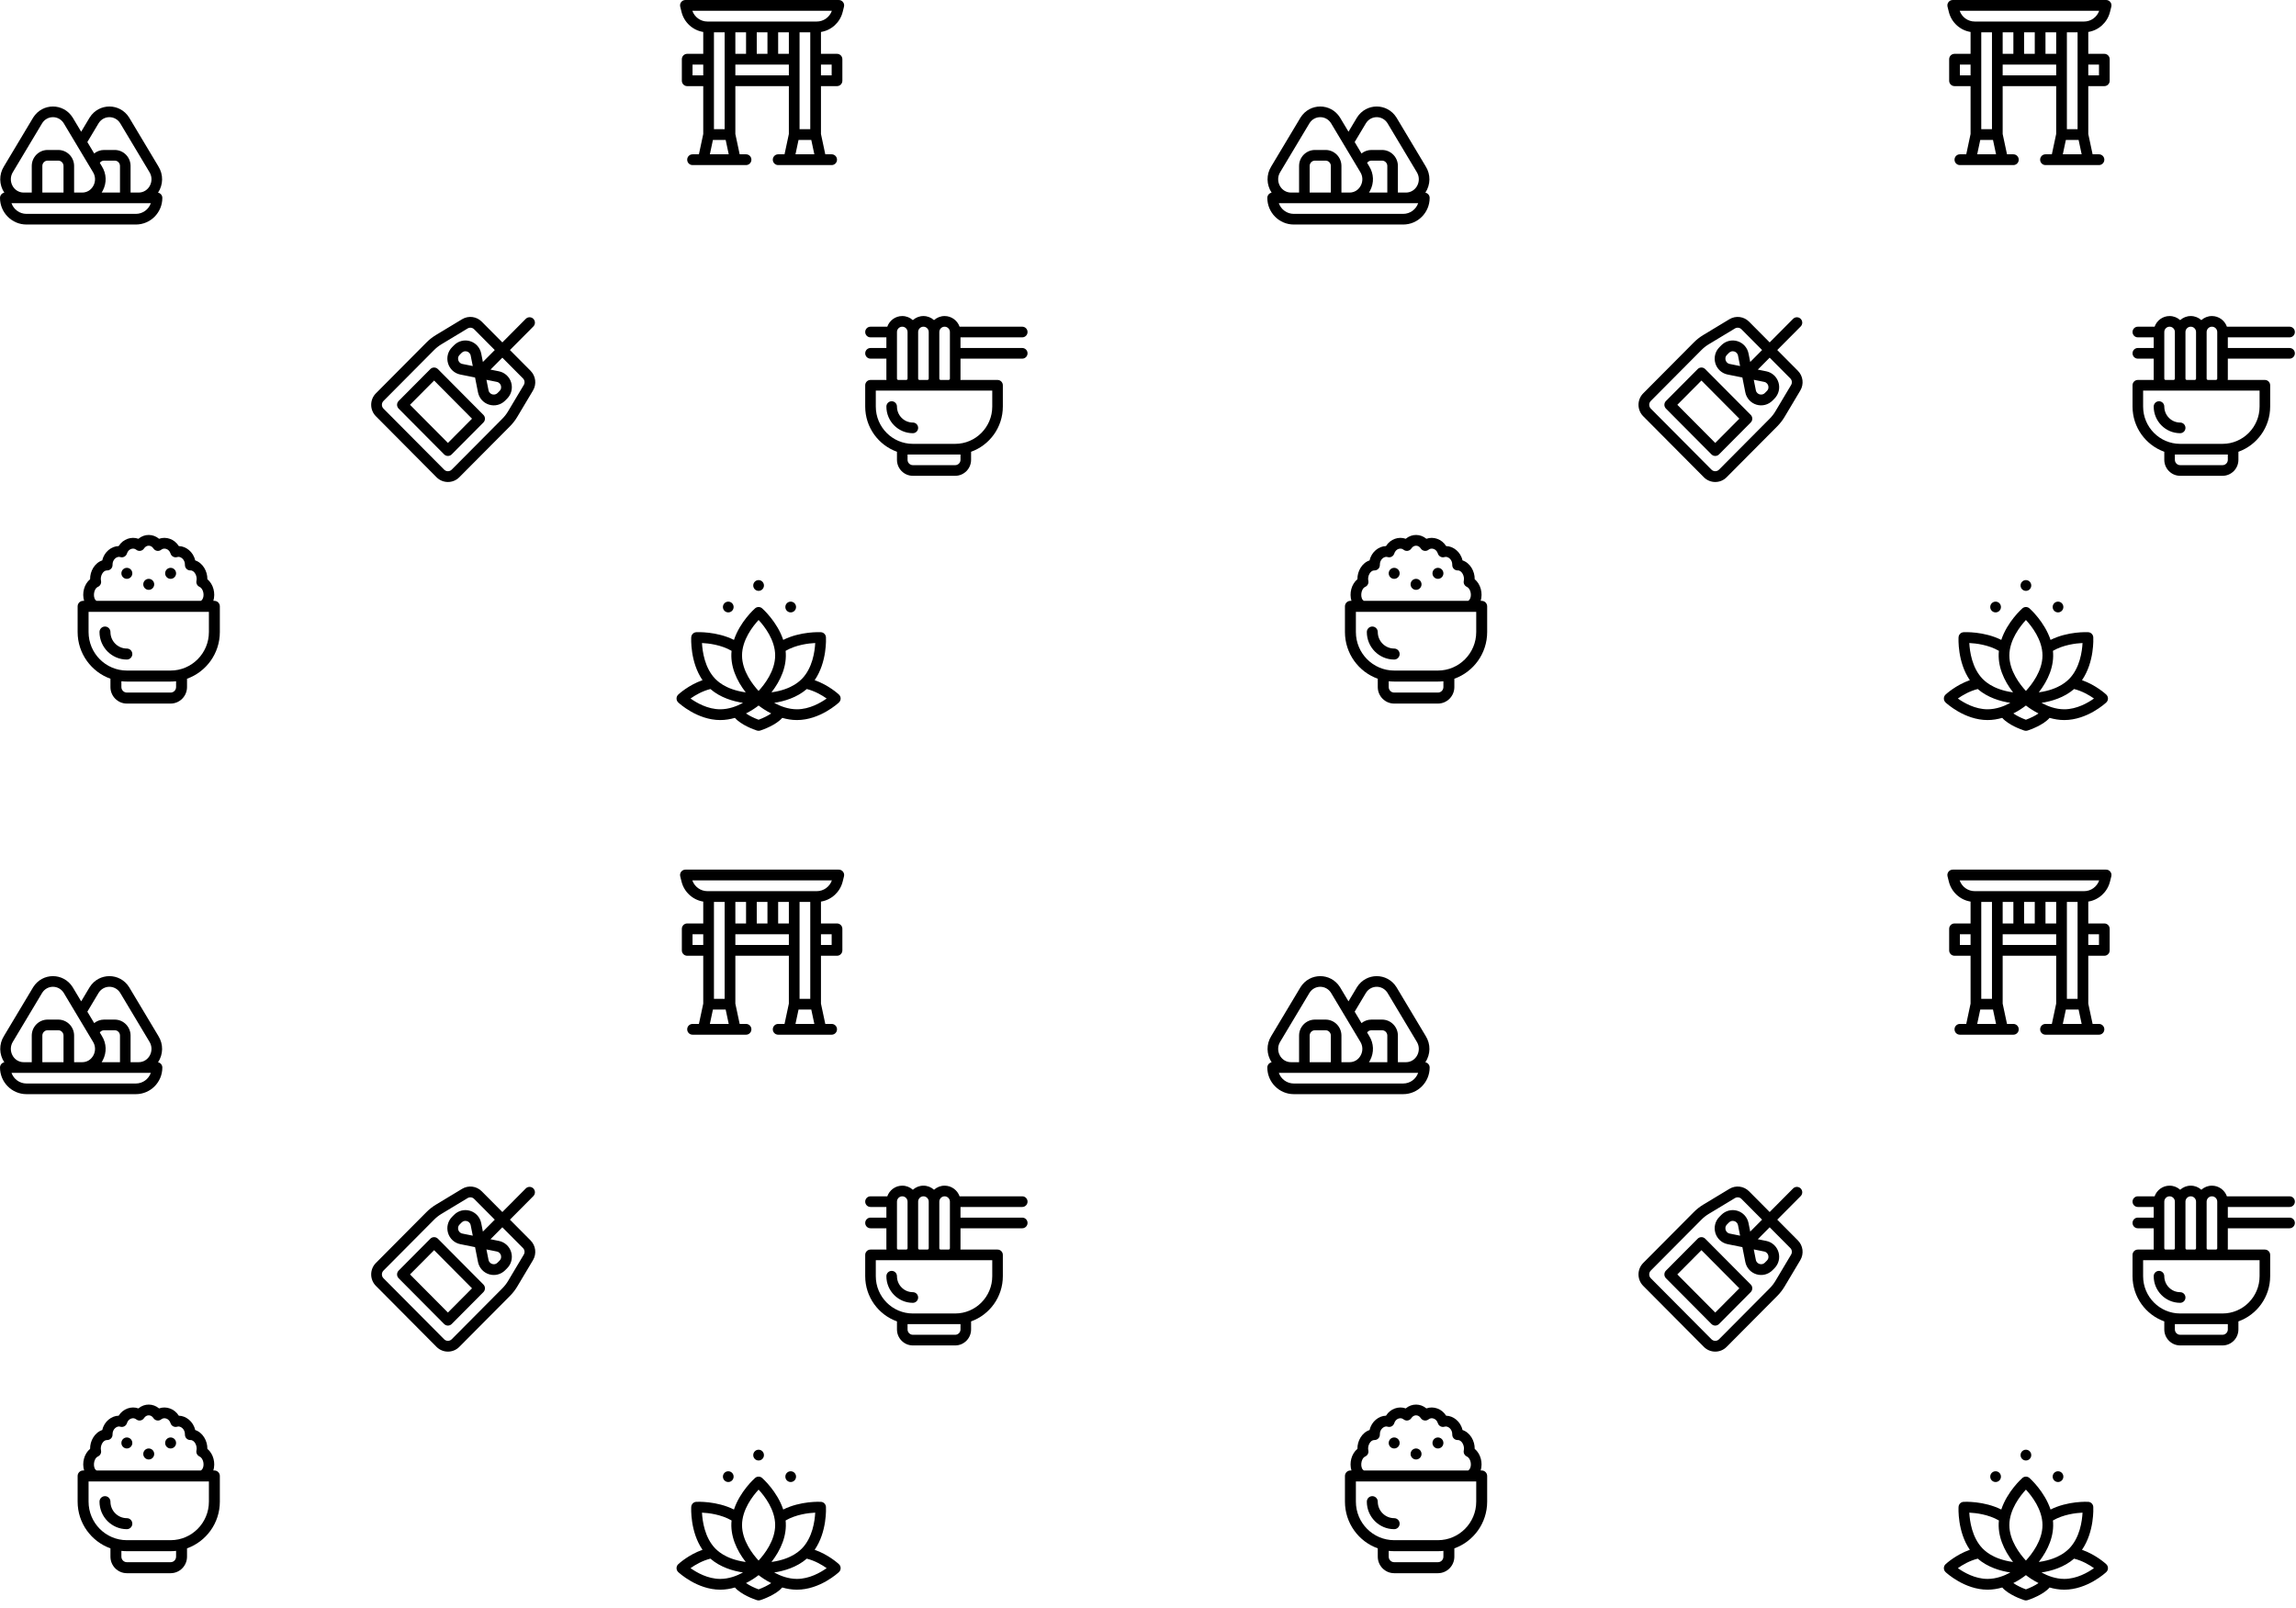 <svg width="1271" height="890" viewBox="0 0 1271 890" fill="none" xmlns="http://www.w3.org/2000/svg">
<g clip-path="url(#clip0_26_212)">
<path d="M118.671 814.074H118.099C119.38 809.922 118.145 804.866 114.793 802.094C114.878 797.704 112.252 793.045 108.048 791.676C107.018 786.926 102.91 783.807 98.98 783.749C96.571 779.843 91.909 778.31 88.049 779.713C84.805 776.961 80.031 776.82 76.623 779.712C72.77 778.313 68.104 779.836 65.691 783.749C61.784 783.807 57.658 786.906 56.624 791.676C52.418 793.044 49.794 797.706 49.878 802.094C46.556 804.842 45.279 809.882 46.572 814.074H46C44.328 814.074 42.972 815.438 42.972 817.121V831.337C42.972 843.252 50.567 853.414 61.14 857.186V861.801C61.14 866.84 65.215 870.94 70.224 870.94H94.447C99.456 870.94 103.531 866.84 103.531 861.801V857.186C114.105 853.414 121.699 843.252 121.699 831.337V817.121C121.699 815.438 120.343 814.074 118.671 814.074ZM54.236 806.311C55.523 805.729 56.222 804.314 55.906 802.93C55.345 800.47 57.006 797.153 59.252 797.227C60.959 797.279 62.355 795.869 62.298 794.153C62.196 791.115 64.817 789.247 66.509 789.817C68.084 790.346 69.779 789.467 70.27 787.88C71.086 785.245 73.855 784.491 75.378 785.75C76.741 786.877 78.779 786.56 79.739 785.068C81.04 783.045 83.624 783.037 84.932 785.069C85.891 786.559 87.928 786.878 89.293 785.751C90.822 784.487 93.587 785.254 94.401 787.88C94.895 789.472 96.593 790.344 98.162 789.817C99.804 789.264 102.477 791.068 102.374 794.153C102.317 795.865 103.708 797.279 105.419 797.227C107.671 797.146 109.323 800.486 108.765 802.93C108.449 804.314 109.148 805.73 110.435 806.311C112.574 807.278 113.416 811.279 111.945 813.373C111.705 813.715 111.428 813.957 111.155 814.074H53.516C51.28 813.115 51.51 807.543 54.236 806.311ZM97.475 861.801C97.475 863.481 96.117 864.847 94.447 864.847H70.224C68.554 864.847 67.196 863.481 67.196 861.801V858.584C68.191 858.695 69.2 858.755 70.224 858.755H94.447C95.471 858.755 96.481 858.696 97.475 858.584V861.801V861.801ZM115.643 831.337C115.643 843.096 106.135 852.662 94.448 852.662H70.224C58.536 852.662 49.028 843.095 49.028 831.337V820.167H115.643V831.337V831.337Z" fill="black"/>
<path d="M70.224 840.476C65.215 840.476 61.14 836.376 61.14 831.337C61.14 829.655 59.784 828.291 58.112 828.291C56.44 828.291 55.084 829.655 55.084 831.337C55.084 839.736 61.876 846.569 70.224 846.569C71.896 846.569 73.252 845.205 73.252 843.523C73.252 841.84 71.896 840.476 70.224 840.476Z" fill="black"/>
<path d="M82.336 807.983C84.008 807.983 85.364 806.619 85.364 804.936C85.364 803.254 84.008 801.89 82.336 801.89C80.664 801.89 79.308 803.254 79.308 804.936C79.308 806.619 80.664 807.983 82.336 807.983Z" fill="black"/>
<path d="M94.448 801.888C96.12 801.888 97.476 800.524 97.476 798.841C97.476 797.159 96.12 795.795 94.448 795.795C92.776 795.795 91.42 797.159 91.42 798.841C91.42 800.524 92.776 801.888 94.448 801.888Z" fill="black"/>
<path d="M70.224 801.888C71.897 801.888 73.252 800.524 73.252 798.841C73.252 797.159 71.897 795.795 70.224 795.795C68.552 795.795 67.196 797.159 67.196 798.841C67.196 800.524 68.552 801.888 70.224 801.888Z" fill="black"/>
</g>
<g clip-path="url(#clip1_26_212)">
<path d="M464.334 481.436H379.424C377.497 481.436 376.084 483.261 376.551 485.139L377.269 488.03C378.728 493.9 383.509 498.204 389.297 499.129V511.237H380.411C378.776 511.237 377.449 512.571 377.449 514.217V526.137C377.449 527.782 378.776 529.117 380.411 529.117H389.297V555.621L386.903 566.863H383.373C381.737 566.863 380.411 568.198 380.411 569.843C380.411 571.489 381.737 572.823 383.373 572.823C384.573 572.823 411.751 572.823 412.993 572.823C414.629 572.823 415.955 571.489 415.955 569.843C415.955 568.198 414.629 566.863 412.993 566.863H409.463L407.069 555.621V529.117H436.689V555.621L434.294 566.863H430.765C429.129 566.863 427.803 568.198 427.803 569.843C427.803 571.489 429.129 572.823 430.765 572.823C431.965 572.823 459.142 572.823 460.385 572.823C462.02 572.823 463.347 571.489 463.347 569.843C463.347 568.198 462.02 566.863 460.385 566.863H456.855L454.461 555.621V529.117H463.347C464.983 529.117 466.309 527.782 466.309 526.137V514.217C466.309 512.571 464.983 511.237 463.347 511.237H454.461V499.129C460.249 498.204 465.03 493.9 466.489 488.03L467.208 485.139C467.675 483.258 466.257 481.436 464.334 481.436ZM389.297 523.157H383.373V517.197H389.297V523.157ZM454.461 517.197H460.385V523.156H454.461V517.197ZM392.961 566.863L394.654 558.917H401.713L403.405 566.863H392.961ZM395.221 552.957V499.316H401.145V552.957H395.221ZM436.689 523.157H407.069V517.197C409.976 517.197 433.746 517.197 436.689 517.197V523.157ZM407.069 511.237V499.316H412.993V511.237H407.069ZM418.917 511.237V499.316H424.841V511.237H418.917ZM436.689 511.237H430.765V499.316H436.689V511.237ZM440.353 566.863L442.046 558.917H449.104L450.797 566.863H440.353ZM442.613 552.957V499.316H448.537V552.957H442.613ZM452.121 493.357C449.233 493.357 394.59 493.357 391.637 493.357C387.835 493.357 384.501 490.945 383.258 487.397H460.5C459.257 490.945 455.923 493.357 452.121 493.357Z" fill="black"/>
</g>
<g clip-path="url(#clip2_26_212)">
<path d="M403.151 820.465C404.787 820.465 406.113 819.131 406.113 817.485C406.113 815.839 404.787 814.505 403.151 814.505C401.515 814.505 400.189 815.839 400.189 817.485C400.189 819.131 401.515 820.465 403.151 820.465Z" fill="black"/>
<path d="M437.709 820.465C439.345 820.465 440.671 819.131 440.671 817.485C440.671 815.839 439.345 814.505 437.709 814.505C436.073 814.505 434.747 815.839 434.747 817.485C434.747 819.131 436.073 820.465 437.709 820.465Z" fill="black"/>
<path d="M419.936 808.544C421.572 808.544 422.898 807.21 422.898 805.564C422.898 803.918 421.572 802.584 419.936 802.584C418.3 802.584 416.974 803.918 416.974 805.564C416.974 807.21 418.3 808.544 419.936 808.544Z" fill="black"/>
<path d="M464.415 865.969C464.149 865.719 458.769 860.723 450.975 857.985C457.897 847.948 457.261 834.863 457.226 834.24C457.141 832.723 455.935 831.513 454.428 831.432C453.919 831.405 443.148 830.89 433.572 835.696C430.24 825.677 422.309 818.594 421.886 818.221C420.769 817.239 419.102 817.239 417.986 818.221C417.562 818.594 409.632 825.677 406.3 835.696C396.723 830.89 385.953 831.404 385.444 831.432C383.936 831.513 382.731 832.723 382.646 834.24C382.611 834.863 381.975 847.947 388.896 857.985C381.102 860.723 375.723 865.719 375.456 865.969C374.204 867.148 374.206 869.147 375.456 870.323C375.879 870.721 385.961 880.067 398.708 880.067C401.576 880.067 404.308 879.593 406.826 878.855C410.308 882.837 417.398 885.346 419.013 885.878C419.612 886.076 420.259 886.076 420.859 885.878C422.474 885.346 429.564 882.838 433.045 878.855C435.564 879.593 438.296 880.067 441.164 880.067C453.911 880.067 463.992 870.721 464.415 870.323C465.668 869.145 465.666 867.146 464.415 865.969ZM419.94 824.664C423.131 828.106 429.105 835.701 429.105 844.305C429.105 852.873 423.12 860.495 419.932 863.947C416.741 860.504 410.768 852.909 410.768 844.305C410.768 835.737 416.752 828.115 419.94 824.664ZM398.708 874.106C391.825 874.106 385.655 870.556 382.259 868.145C384.727 866.392 388.66 864.043 393.263 862.889C398.776 867.676 405.823 869.703 411.312 870.547C407.912 872.398 403.481 874.106 398.708 874.106ZM395.968 857.274C390.09 851.247 388.839 842.032 388.598 837.416C392.368 837.599 399.217 838.416 404.976 841.744C404.117 850.123 407.662 858.106 412.817 864.741C400.933 863.095 396.619 857.775 395.968 857.274ZM419.936 879.893C417.423 878.975 414.775 877.672 412.965 876.413C415.965 874.905 418.368 873.229 419.936 872.016C421.503 873.229 423.907 874.905 426.907 876.413C425.096 877.673 422.448 878.975 419.936 879.893ZM434.895 841.744C440.659 838.414 447.514 837.597 451.28 837.416C451.049 842.024 449.811 851.22 443.904 857.274C443.255 857.773 438.968 863.066 427.065 864.728C432.226 858.079 435.752 850.104 434.895 841.744ZM441.164 874.106C436.39 874.106 431.959 872.398 428.559 870.547C434.049 869.703 441.096 867.676 446.609 862.889C451.213 864.043 455.146 866.393 457.613 868.145C454.216 870.557 448.046 874.106 441.164 874.106Z" fill="black"/>
</g>
<g clip-path="url(#clip3_26_212)">
<path d="M87.488 588.099C90.383 583.678 90.533 578.09 87.649 573.501L71.499 546.522C71.486 546.5 71.473 546.479 71.46 546.458C66.344 538.382 54.774 538.389 49.662 546.458C49.649 546.479 49.636 546.5 49.623 546.522L44.932 554.358L40.242 546.522C40.229 546.5 40.216 546.479 40.202 546.458C35.086 538.382 23.517 538.389 18.405 546.458C18.392 546.479 18.379 546.5 18.366 546.522L2.216 573.501C-0.669 578.091 -0.517 583.679 2.377 588.099C1.023 588.36 0 589.556 0 590.993C0 599.121 6.573 605.734 14.652 605.734H75.213C83.292 605.734 89.865 599.121 89.865 590.993C89.865 589.556 88.842 588.36 87.488 588.099ZM7.181 576.634C7.194 576.614 7.207 576.593 7.219 576.573L23.366 549.599C26.181 545.198 32.428 545.201 35.242 549.599L42.403 561.562C42.406 561.568 42.41 561.573 42.413 561.578L51.389 576.573C51.401 576.593 51.414 576.614 51.426 576.634C52.892 578.952 53.002 581.785 51.719 584.209C50.429 586.647 48.15 588.045 45.469 588.045H41.025V573.304C41.025 568.427 37.081 564.46 32.234 564.46H26.373C21.526 564.46 17.582 568.427 17.582 573.304V588.045H13.139C7.428 588.045 4.09 581.523 7.181 576.634ZM35.164 573.304V588.045H23.443V573.304C23.443 571.678 24.758 570.356 26.373 570.356H32.234C33.85 570.356 35.164 571.678 35.164 573.304ZM75.213 599.838H14.652C10.831 599.838 7.572 597.373 6.363 593.941C9.12 593.941 78.594 593.941 83.502 593.941C82.293 597.373 79.034 599.838 75.213 599.838ZM56.391 573.501L55.247 571.589C55.785 570.833 56.663 570.356 57.631 570.356H63.491C65.107 570.356 66.422 571.678 66.422 573.304V588.045H56.265C56.487 587.702 56.697 587.348 56.892 586.98C59.174 582.666 58.986 577.63 56.391 573.501ZM76.726 588.045H72.283V573.304C72.283 568.427 68.339 564.459 63.491 564.459H57.631C55.578 564.459 53.659 565.176 52.14 566.398L48.353 560.073L54.623 549.598C57.438 545.198 63.686 545.201 66.499 549.598L82.646 576.572C82.658 576.593 82.671 576.614 82.683 576.634C85.774 581.522 82.438 588.045 76.726 588.045Z" fill="black"/>
</g>
<g clip-path="url(#clip4_26_212)">
<path d="M505.329 715.364C500.481 715.364 496.537 711.397 496.537 706.52C496.537 704.892 495.226 703.571 493.607 703.571C491.989 703.571 490.677 704.891 490.677 706.52C490.677 714.648 497.249 721.261 505.328 721.261C506.947 721.261 508.259 719.941 508.259 718.313C508.259 716.684 506.947 715.364 505.329 715.364Z" fill="black"/>
<path d="M565.89 674.089H531.702V668.193H565.89C567.508 668.193 568.82 666.873 568.82 665.245C568.82 663.617 567.508 662.296 565.89 662.296H531.198C529.988 658.865 526.731 656.4 522.911 656.4C520.661 656.4 518.607 657.256 517.05 658.659C515.494 657.256 513.439 656.4 511.189 656.4C508.94 656.4 506.885 657.256 505.329 658.659C503.772 657.256 501.718 656.4 499.468 656.4C495.648 656.4 492.391 658.865 491.181 662.296H481.886C480.267 662.297 478.955 663.617 478.955 665.245C478.955 666.873 480.267 668.193 481.886 668.193H490.677V674.089H481.886C480.267 674.089 478.955 675.409 478.955 677.038C478.955 678.666 480.267 679.986 481.886 679.986H490.677V691.042C490.677 691.291 490.692 691.537 490.718 691.779H481.886C480.267 691.779 478.955 693.099 478.955 694.727V706.52C478.955 718.051 486.305 727.885 496.537 731.536V736.002C496.537 740.879 500.481 744.847 505.329 744.847H528.772C533.619 744.847 537.563 740.879 537.563 736.002V731.536C547.796 727.885 555.145 718.051 555.145 706.52V694.727C555.145 693.099 553.833 691.779 552.215 691.779H531.66C531.687 691.537 531.702 691.291 531.702 691.042V679.986H565.89C567.508 679.986 568.82 678.666 568.82 677.037C568.82 675.409 567.508 674.089 565.89 674.089ZM519.98 665.245C519.98 663.619 521.295 662.296 522.911 662.296C524.527 662.296 525.841 663.619 525.841 665.245V691.042C525.841 691.448 525.513 691.779 525.109 691.779H520.713C520.309 691.779 519.98 691.448 519.98 691.042V665.245V665.245ZM508.259 665.245C508.259 663.619 509.574 662.296 511.189 662.296C512.805 662.296 514.12 663.619 514.12 665.245V691.042C514.12 691.448 513.791 691.779 513.387 691.779H508.991C508.587 691.779 508.259 691.448 508.259 691.042V665.245H508.259ZM496.537 665.245C496.537 663.619 497.852 662.296 499.468 662.296C501.084 662.296 502.398 663.619 502.398 665.245V691.042C502.398 691.448 502.07 691.779 501.666 691.779H497.27C496.866 691.779 496.538 691.448 496.538 691.042V665.245H496.537ZM531.702 736.002C531.702 737.628 530.387 738.95 528.772 738.95H505.329C503.713 738.95 502.398 737.628 502.398 736.002V733.054H505.329H528.772H531.702V736.002V736.002ZM549.284 697.675V706.52C549.284 717.899 540.082 727.157 528.772 727.157H505.329C494.018 727.157 484.816 717.899 484.816 706.52V697.675C485.406 697.675 548.612 697.675 549.284 697.675Z" fill="black"/>
</g>
<g clip-path="url(#clip5_26_212)">
<path d="M293.699 686.701L282.285 675.218L295.253 662.171C296.412 661.005 296.412 659.114 295.253 657.948C294.094 656.782 292.214 656.782 291.055 657.948L278.088 670.995L266.674 659.511C263.779 656.599 259.306 656.045 255.796 658.164L241.29 666.921C239.419 668.05 237.688 669.41 236.144 670.962L208.079 699.199C204.607 702.692 204.607 708.375 208.079 711.868L241.659 745.653C245.13 749.146 250.78 749.147 254.252 745.653L282.317 717.417C283.86 715.865 285.212 714.123 286.334 712.241L295.039 697.645C297.145 694.114 296.594 689.613 293.699 686.701ZM289.949 694.572L281.244 709.168C280.371 710.632 279.32 711.987 278.12 713.194L250.055 741.43C248.894 742.597 247.017 742.597 245.857 741.43L212.276 707.645C211.119 706.481 211.119 704.586 212.276 703.422L240.341 675.186C241.542 673.978 242.888 672.92 244.343 672.042L258.85 663.285C260.019 662.579 261.51 662.763 262.476 663.734L273.89 675.218L267.318 681.83L266.383 677.129C265.738 673.883 263.381 671.271 260.232 670.311C257.084 669.352 253.682 670.21 251.355 672.551L250.252 673.662L250.252 673.661C247.925 676.002 247.072 679.424 248.026 682.592C248.979 685.76 251.575 688.132 254.802 688.781L262.973 690.425L264.607 698.646C265.252 701.892 267.609 704.504 270.758 705.463C273.914 706.425 277.314 705.558 279.635 703.223L280.738 702.113C283.065 699.772 283.918 696.35 282.964 693.182C282.011 690.014 279.415 687.643 276.188 686.994L271.515 686.053L278.087 679.441L289.502 690.925C290.467 691.895 290.651 693.395 289.949 694.572ZM261.712 684.08L255.966 682.924C254.392 682.608 253.862 681.376 253.707 680.861C253.553 680.347 253.315 679.026 254.449 677.885C254.449 677.885 254.449 677.885 254.45 677.884L255.553 676.774C256.399 675.923 257.499 675.719 258.512 676.028C259.024 676.184 260.248 676.717 260.563 678.3L261.712 684.08ZM269.279 691.694L275.025 692.85C276.598 693.167 277.128 694.398 277.283 694.913C277.438 695.427 277.676 696.748 276.541 697.89L275.437 699C274.303 700.142 272.991 699.903 272.479 699.747C271.967 699.591 270.743 699.057 270.428 697.474L269.279 691.694Z" fill="black"/>
<path d="M267.594 711.114L242.408 685.775C241.25 684.609 239.37 684.609 238.211 685.775L220.671 703.422C219.512 704.588 219.512 706.479 220.671 707.645L245.857 732.984C247.016 734.15 248.895 734.15 250.054 732.984L267.594 715.337C268.753 714.171 268.753 712.28 267.594 711.114ZM247.955 726.649L226.968 705.533L240.31 692.11L261.297 713.226L247.955 726.649Z" fill="black"/>
</g>
<g clip-path="url(#clip6_26_212)">
<path d="M118.671 332.639H118.099C119.38 328.487 118.145 323.431 114.793 320.659C114.878 316.269 112.252 311.61 108.048 310.241C107.018 305.491 102.91 302.372 98.98 302.314C96.571 298.408 91.909 296.875 88.049 298.278C84.805 295.526 80.031 295.385 76.623 298.277C72.77 296.878 68.104 298.401 65.691 302.314C61.784 302.372 57.658 305.471 56.624 310.241C52.418 311.609 49.794 316.271 49.878 320.659C46.556 323.406 45.279 328.447 46.572 332.639H46C44.328 332.639 42.972 334.003 42.972 335.685V349.902C42.972 361.817 50.567 371.979 61.14 375.751V380.366C61.14 385.405 65.215 389.505 70.224 389.505H94.447C99.456 389.505 103.531 385.405 103.531 380.366V375.751C114.105 371.979 121.699 361.817 121.699 349.902V335.686C121.699 334.003 120.343 332.639 118.671 332.639ZM54.236 324.876C55.523 324.294 56.222 322.879 55.906 321.495C55.345 319.035 57.006 315.718 59.252 315.792C60.959 315.844 62.355 314.434 62.298 312.717C62.196 309.68 64.817 307.812 66.509 308.381C68.084 308.911 69.779 308.031 70.27 306.445C71.086 303.81 73.855 303.055 75.378 304.315C76.741 305.442 78.779 305.125 79.739 303.633C81.04 301.61 83.624 301.601 84.932 303.634C85.891 305.123 87.928 305.443 89.293 304.316C90.822 303.052 93.587 303.819 94.401 306.445C94.895 308.037 96.593 308.909 98.162 308.382C99.804 307.829 102.477 309.633 102.374 312.718C102.317 314.429 103.708 315.843 105.419 315.792C107.671 315.71 109.323 319.051 108.765 321.495C108.449 322.879 109.148 324.295 110.435 324.876C112.574 325.843 113.416 329.844 111.945 331.937C111.705 332.28 111.428 332.522 111.155 332.639H53.516C51.28 331.68 51.51 326.108 54.236 324.876ZM97.475 380.366C97.475 382.046 96.117 383.412 94.447 383.412H70.224C68.554 383.412 67.196 382.046 67.196 380.366V377.149C68.191 377.26 69.2 377.32 70.224 377.32H94.447C95.471 377.32 96.481 377.261 97.475 377.149V380.366V380.366ZM115.643 349.902C115.643 361.661 106.135 371.227 94.448 371.227H70.224C58.536 371.227 49.028 361.66 49.028 349.902V338.732H115.643V349.902V349.902Z" fill="black"/>
<path d="M70.224 359.041C65.215 359.041 61.14 354.941 61.14 349.902C61.14 348.22 59.784 346.856 58.112 346.856C56.44 346.856 55.084 348.22 55.084 349.902C55.084 358.301 61.876 365.134 70.224 365.134C71.896 365.134 73.252 363.77 73.252 362.088C73.252 360.405 71.896 359.041 70.224 359.041Z" fill="black"/>
<path d="M82.336 326.548C84.008 326.548 85.364 325.184 85.364 323.501C85.364 321.819 84.008 320.455 82.336 320.455C80.664 320.455 79.308 321.819 79.308 323.501C79.308 325.184 80.664 326.548 82.336 326.548Z" fill="black"/>
<path d="M94.448 320.453C96.12 320.453 97.476 319.089 97.476 317.406C97.476 315.724 96.12 314.36 94.448 314.36C92.776 314.36 91.42 315.724 91.42 317.406C91.42 319.089 92.776 320.453 94.448 320.453Z" fill="black"/>
<path d="M70.224 320.453C71.897 320.453 73.252 319.089 73.252 317.406C73.252 315.724 71.897 314.36 70.224 314.36C68.552 314.36 67.196 315.724 67.196 317.406C67.196 319.089 68.552 320.453 70.224 320.453Z" fill="black"/>
</g>
<g clip-path="url(#clip7_26_212)">
<path d="M464.334 0.001H379.424C377.497 0.001 376.084 1.826 376.551 3.704L377.269 6.595C378.728 12.465 383.509 16.769 389.297 17.694V29.802H380.411C378.776 29.802 377.449 31.136 377.449 32.781V44.702C377.449 46.347 378.776 47.681 380.411 47.681H389.297V74.186L386.903 85.428H383.373C381.737 85.428 380.411 86.763 380.411 88.408C380.411 90.054 381.737 91.388 383.373 91.388C384.573 91.388 411.751 91.388 412.993 91.388C414.629 91.388 415.955 90.054 415.955 88.408C415.955 86.763 414.629 85.428 412.993 85.428H409.463L407.069 74.186V47.681H436.689V74.186L434.294 85.428H430.765C429.129 85.428 427.803 86.763 427.803 88.408C427.803 90.054 429.129 91.388 430.765 91.388C431.965 91.388 459.142 91.388 460.385 91.388C462.02 91.388 463.347 90.054 463.347 88.408C463.347 86.763 462.02 85.428 460.385 85.428H456.855L454.461 74.186V47.681H463.347C464.983 47.681 466.309 46.347 466.309 44.702V32.781C466.309 31.136 464.983 29.802 463.347 29.802H454.461V17.694C460.249 16.769 465.03 12.465 466.489 6.595L467.208 3.704C467.675 1.823 466.257 0.001 464.334 0.001ZM389.297 41.722H383.373V35.762H389.297V41.722ZM454.461 35.761H460.385V41.721H454.461V35.761ZM392.961 85.428L394.654 77.481H401.713L403.405 85.428H392.961ZM395.221 71.522V17.881H401.145V71.522H395.221ZM436.689 41.722H407.069V35.762C409.976 35.762 433.746 35.762 436.689 35.762V41.722ZM407.069 29.802V17.881H412.993V29.802H407.069ZM418.917 29.802V17.881H424.841V29.802H418.917ZM436.689 29.802H430.765V17.881H436.689V29.802ZM440.353 85.428L442.046 77.481H449.104L450.797 85.428H440.353ZM442.613 71.522V17.881H448.537V71.522H442.613ZM452.121 11.921C449.233 11.921 394.59 11.921 391.637 11.921C387.835 11.921 384.501 9.51 383.258 5.961H460.5C459.257 9.51 455.923 11.921 452.121 11.921Z" fill="black"/>
</g>
<g clip-path="url(#clip8_26_212)">
<path d="M403.151 339.03C404.787 339.03 406.113 337.695 406.113 336.05C406.113 334.404 404.787 333.069 403.151 333.069C401.515 333.069 400.189 334.404 400.189 336.05C400.189 337.695 401.515 339.03 403.151 339.03Z" fill="black"/>
<path d="M437.709 339.03C439.345 339.03 440.671 337.695 440.671 336.05C440.671 334.404 439.345 333.069 437.709 333.069C436.073 333.069 434.747 334.404 434.747 336.05C434.747 337.695 436.073 339.03 437.709 339.03Z" fill="black"/>
<path d="M419.936 327.109C421.572 327.109 422.898 325.775 422.898 324.129C422.898 322.483 421.572 321.148 419.936 321.148C418.3 321.148 416.974 322.483 416.974 324.129C416.974 325.775 418.3 327.109 419.936 327.109Z" fill="black"/>
<path d="M464.415 384.534C464.149 384.283 458.769 379.288 450.975 376.55C457.897 366.513 457.261 353.428 457.226 352.804C457.141 351.288 455.935 350.078 454.428 349.997C453.919 349.97 443.148 349.455 433.572 354.261C430.24 344.242 422.309 337.159 421.886 336.786C420.769 335.804 419.102 335.804 417.986 336.786C417.562 337.159 409.632 344.242 406.3 354.261C396.723 349.455 385.953 349.969 385.444 349.997C383.936 350.078 382.731 351.288 382.646 352.804C382.611 353.428 381.975 366.512 388.896 376.55C381.102 379.288 375.723 384.284 375.456 384.534C374.204 385.713 374.206 387.712 375.456 388.888C375.879 389.286 385.961 398.632 398.708 398.632C401.576 398.632 404.308 398.157 406.826 397.42C410.308 401.402 417.398 403.911 419.013 404.443C419.612 404.641 420.259 404.641 420.859 404.443C422.474 403.911 429.564 401.402 433.045 397.42C435.564 398.157 438.296 398.632 441.164 398.632C453.911 398.632 463.992 389.286 464.415 388.888C465.668 387.71 465.666 385.711 464.415 384.534ZM419.94 343.228C423.131 346.671 429.105 354.266 429.105 362.87C429.105 371.438 423.12 379.06 419.932 382.512C416.741 379.069 410.768 371.474 410.768 362.87C410.768 354.302 416.752 346.68 419.94 343.228ZM398.708 392.671C391.825 392.671 385.655 389.121 382.259 386.71C384.727 384.957 388.66 382.608 393.263 381.454C398.776 386.241 405.823 388.268 411.312 389.112C407.912 390.963 403.481 392.671 398.708 392.671ZM395.968 375.839C390.09 369.812 388.839 360.597 388.598 355.981C392.368 356.163 399.217 356.981 404.976 360.309C404.117 368.688 407.662 376.671 412.817 383.306C400.933 381.66 396.619 376.34 395.968 375.839ZM419.936 398.458C417.423 397.54 414.775 396.237 412.965 394.978C415.965 393.469 418.368 391.794 419.936 390.581C421.503 391.794 423.907 393.47 426.907 394.978C425.096 396.238 422.448 397.54 419.936 398.458ZM434.895 360.309C440.659 356.979 447.514 356.162 451.28 355.98C451.049 360.589 449.811 369.785 443.904 375.838C443.255 376.338 438.968 381.631 427.065 383.293C432.226 376.644 435.752 368.669 434.895 360.309ZM441.164 392.671C436.39 392.671 431.959 390.963 428.559 389.112C434.049 388.268 441.096 386.241 446.609 381.454C451.213 382.608 455.146 384.958 457.613 386.71C454.216 389.122 448.046 392.671 441.164 392.671Z" fill="black"/>
</g>
<g clip-path="url(#clip9_26_212)">
<path d="M87.488 106.664C90.383 102.243 90.533 96.655 87.649 92.066L71.499 65.086C71.486 65.065 71.473 65.044 71.46 65.023C66.344 56.947 54.774 56.954 49.662 65.023C49.649 65.044 49.636 65.065 49.623 65.086L44.932 72.923L40.242 65.086C40.229 65.065 40.216 65.044 40.202 65.023C35.086 56.947 23.517 56.954 18.405 65.023C18.392 65.044 18.379 65.065 18.366 65.086L2.216 92.066C-0.669 96.655 -0.517 102.244 2.377 106.664C1.023 106.925 0 108.121 0 109.558C0 117.686 6.573 124.299 14.652 124.299H75.213C83.292 124.299 89.865 117.686 89.865 109.558C89.865 108.121 88.842 106.925 87.488 106.664ZM7.181 95.199C7.194 95.179 7.207 95.158 7.219 95.138L23.366 68.163C26.181 63.763 32.428 63.766 35.242 68.163L42.403 80.127C42.406 80.132 42.41 80.138 42.413 80.143L51.389 95.138C51.401 95.158 51.414 95.179 51.426 95.199C52.892 97.517 53.002 100.349 51.719 102.774C50.429 105.212 48.15 106.61 45.469 106.61H41.025V91.869C41.025 86.992 37.081 83.024 32.234 83.024H26.373C21.526 83.024 17.582 86.992 17.582 91.869V106.61H13.139C7.428 106.61 4.09 100.088 7.181 95.199ZM35.164 91.869V106.61H23.443V91.869C23.443 90.243 24.758 88.92 26.373 88.92H32.234C33.85 88.921 35.164 90.243 35.164 91.869ZM75.213 118.403H14.652C10.831 118.403 7.572 115.938 6.363 112.506C9.12 112.506 78.594 112.506 83.502 112.506C82.293 115.938 79.034 118.403 75.213 118.403ZM56.391 92.066L55.247 90.154C55.785 89.398 56.663 88.92 57.631 88.92H63.491C65.107 88.92 66.422 90.243 66.422 91.869V106.61H56.265C56.487 106.267 56.697 105.913 56.892 105.545C59.174 101.231 58.986 96.195 56.391 92.066ZM76.726 106.61H72.283V91.869C72.283 86.992 68.339 83.024 63.491 83.024H57.631C55.578 83.024 53.659 83.741 52.14 84.963L48.353 78.638L54.623 68.163C57.438 63.763 63.686 63.766 66.499 68.163L82.646 95.137C82.658 95.158 82.671 95.178 82.683 95.199C85.774 100.087 82.438 106.61 76.726 106.61Z" fill="black"/>
</g>
<g clip-path="url(#clip10_26_212)">
<path d="M505.329 233.929C500.481 233.929 496.537 229.962 496.537 225.085C496.537 223.456 495.226 222.136 493.607 222.136C491.989 222.136 490.677 223.456 490.677 225.085C490.677 233.213 497.249 239.826 505.328 239.826C506.947 239.826 508.259 238.506 508.259 236.877C508.259 235.249 506.947 233.929 505.329 233.929Z" fill="black"/>
<path d="M565.89 192.654H531.702V186.758H565.89C567.508 186.758 568.82 185.438 568.82 183.81C568.82 182.181 567.508 180.861 565.89 180.861H531.198C529.988 177.43 526.731 174.965 522.911 174.965C520.661 174.965 518.607 175.821 517.05 177.224C515.494 175.821 513.439 174.965 511.189 174.965C508.94 174.965 506.885 175.821 505.329 177.224C503.772 175.821 501.718 174.965 499.468 174.965C495.648 174.965 492.391 177.43 491.181 180.861H481.886C480.267 180.861 478.955 182.181 478.955 183.81C478.955 185.438 480.267 186.758 481.886 186.758H490.677V192.654H481.886C480.267 192.654 478.955 193.974 478.955 195.602C478.955 197.231 480.267 198.551 481.886 198.551H490.677V209.607C490.677 209.856 490.692 210.102 490.718 210.344H481.886C480.267 210.344 478.955 211.664 478.955 213.292V225.085C478.955 236.616 486.305 246.45 496.537 250.101V254.567C496.537 259.444 500.481 263.412 505.329 263.412H528.772C533.619 263.412 537.563 259.444 537.563 254.567V250.101C547.796 246.45 555.145 236.616 555.145 225.085V213.292C555.145 211.664 553.833 210.344 552.215 210.344H531.66C531.687 210.101 531.702 209.856 531.702 209.606V198.551H565.89C567.508 198.551 568.82 197.231 568.82 195.602C568.82 193.974 567.508 192.654 565.89 192.654ZM519.98 183.81C519.98 182.184 521.295 180.861 522.911 180.861C524.527 180.861 525.841 182.184 525.841 183.81V209.606C525.841 210.013 525.513 210.344 525.109 210.344H520.713C520.309 210.344 519.98 210.013 519.98 209.606V183.81V183.81ZM508.259 183.81C508.259 182.184 509.574 180.861 511.189 180.861C512.805 180.861 514.12 182.184 514.12 183.81V209.606C514.12 210.013 513.791 210.344 513.387 210.344H508.991C508.587 210.344 508.259 210.013 508.259 209.606V183.81H508.259ZM496.537 183.81C496.537 182.184 497.852 180.861 499.468 180.861C501.084 180.861 502.398 182.184 502.398 183.81V209.606C502.398 210.013 502.07 210.344 501.666 210.344H497.27C496.866 210.344 496.538 210.013 496.538 209.606V183.81H496.537ZM531.702 254.567C531.702 256.193 530.387 257.515 528.772 257.515H505.329C503.713 257.515 502.398 256.193 502.398 254.567V251.619H505.329H528.772H531.702V254.567V254.567ZM549.284 216.24V225.085C549.284 236.464 540.082 245.722 528.772 245.722H505.329C494.018 245.722 484.816 236.464 484.816 225.085V216.24C485.406 216.24 548.612 216.24 549.284 216.24Z" fill="black"/>
</g>
<g clip-path="url(#clip11_26_212)">
<path d="M293.699 205.266L282.285 193.783L295.253 180.736C296.412 179.57 296.412 177.679 295.253 176.513C294.094 175.347 292.214 175.347 291.055 176.513L278.088 189.559L266.674 178.076C263.779 175.163 259.306 174.61 255.796 176.729L241.29 185.486C239.419 186.615 237.688 187.975 236.144 189.527L208.079 217.764C204.607 221.257 204.607 226.94 208.079 230.433L241.659 264.218C245.13 267.711 250.78 267.711 254.252 264.218L282.317 235.982C283.86 234.43 285.212 232.688 286.334 230.805L295.039 216.21C297.145 212.679 296.594 208.178 293.699 205.266ZM289.949 213.137L281.244 227.732C280.371 229.197 279.32 230.551 278.12 231.759L250.055 259.995C248.894 261.162 247.017 261.162 245.857 259.995L212.276 226.21C211.119 225.046 211.119 223.151 212.276 221.987L240.341 193.751C241.542 192.543 242.888 191.485 244.343 190.607L258.85 181.85C260.019 181.144 261.51 181.327 262.476 182.299L273.89 193.783L267.318 200.395L266.383 195.694C265.738 192.448 263.381 189.835 260.232 188.876C257.084 187.917 253.682 188.775 251.355 191.116L250.252 192.227L250.252 192.226C247.925 194.567 247.072 197.989 248.026 201.157C248.979 204.325 251.575 206.696 254.802 207.346L262.973 208.99L264.607 217.211C265.252 220.456 267.609 223.069 270.758 224.028C273.914 224.99 277.314 224.123 279.635 221.788L280.738 220.678C283.065 218.337 283.918 214.915 282.964 211.747C282.011 208.579 279.415 206.208 276.188 205.559L271.515 204.618L278.087 198.006L289.502 209.49C290.467 210.46 290.651 211.96 289.949 213.137ZM261.712 202.645L255.966 201.489C254.392 201.173 253.862 199.941 253.707 199.426C253.553 198.912 253.315 197.591 254.449 196.45C254.449 196.45 254.449 196.45 254.45 196.449L255.553 195.339C256.399 194.488 257.499 194.284 258.512 194.593C259.024 194.749 260.248 195.282 260.563 196.865L261.712 202.645ZM269.279 210.259L275.025 211.415C276.598 211.731 277.128 212.963 277.283 213.478C277.438 213.992 277.676 215.313 276.541 216.455L275.437 217.565C274.303 218.707 272.991 218.467 272.479 218.311C271.967 218.156 270.743 217.622 270.428 216.039L269.279 210.259Z" fill="black"/>
<path d="M267.594 229.679L242.408 204.34C241.25 203.174 239.37 203.174 238.211 204.34L220.671 221.987C219.512 223.153 219.512 225.044 220.671 226.21L245.857 251.549C247.016 252.715 248.895 252.715 250.054 251.549L267.594 233.902C268.753 232.736 268.753 230.845 267.594 229.679ZM247.955 245.214L226.968 224.098L240.31 210.675L261.297 231.791L247.955 245.214Z" fill="black"/>
</g>
<g clip-path="url(#clip12_26_212)">
<path d="M820.225 814.074H819.652C820.934 809.922 819.699 804.866 816.347 802.094C816.432 797.704 813.806 793.045 809.601 791.676C808.572 786.926 804.464 783.807 800.534 783.749C798.124 779.843 793.462 778.31 789.602 779.713C786.359 776.961 781.585 776.82 778.176 779.712C774.324 778.313 769.658 779.836 767.245 783.749C763.338 783.807 759.212 786.906 758.178 791.676C753.972 793.044 751.348 797.706 751.432 802.094C748.11 804.842 746.832 809.882 748.126 814.074H747.554C745.882 814.074 744.526 815.438 744.526 817.121V831.337C744.526 843.252 752.12 853.414 762.694 857.186V861.801C762.694 866.84 766.769 870.94 771.778 870.94H796.001C801.01 870.94 805.085 866.84 805.085 861.801V857.186C815.659 853.414 823.253 843.252 823.253 831.337V817.121C823.253 815.438 821.897 814.074 820.225 814.074ZM755.789 806.311C757.077 805.729 757.776 804.314 757.46 802.93C756.898 800.47 758.56 797.153 760.805 797.227C762.513 797.279 763.909 795.869 763.851 794.153C763.75 791.115 766.371 789.247 768.063 789.817C769.638 790.346 771.333 789.467 771.824 787.88C772.64 785.245 775.409 784.491 776.932 785.75C778.295 786.877 780.333 786.56 781.293 785.068C782.594 783.045 785.178 783.037 786.486 785.069C787.445 786.559 789.482 786.878 790.846 785.751C792.376 784.487 795.141 785.254 795.955 787.88C796.449 789.472 798.146 790.344 799.716 789.817C801.358 789.264 804.031 791.068 803.928 794.153C803.87 795.865 805.261 797.279 806.973 797.227C809.224 797.146 810.876 800.486 810.318 802.93C810.002 804.314 810.702 805.73 811.989 806.311C814.128 807.278 814.97 811.279 813.499 813.373C813.258 813.715 812.982 813.957 812.709 814.074H755.069C752.834 813.115 753.063 807.543 755.789 806.311ZM799.029 861.801C799.029 863.481 797.671 864.847 796.001 864.847H771.778C770.108 864.847 768.75 863.481 768.75 861.801V858.584C769.744 858.695 770.754 858.755 771.778 858.755H796.001C797.025 858.755 798.034 858.696 799.029 858.584V861.801V861.801ZM817.197 831.337C817.197 843.096 807.688 852.662 796.001 852.662H771.778C760.09 852.662 750.582 843.095 750.582 831.337V820.167H817.197V831.337V831.337Z" fill="black"/>
<path d="M771.778 840.476C766.769 840.476 762.694 836.376 762.694 831.337C762.694 829.655 761.338 828.291 759.666 828.291C757.993 828.291 756.638 829.655 756.638 831.337C756.638 839.736 763.429 846.569 771.777 846.569C773.45 846.569 774.805 845.205 774.805 843.523C774.806 841.84 773.45 840.476 771.778 840.476Z" fill="black"/>
<path d="M783.89 807.983C785.562 807.983 786.918 806.619 786.918 804.936C786.918 803.254 785.562 801.89 783.89 801.89C782.218 801.89 780.862 803.254 780.862 804.936C780.862 806.619 782.218 807.983 783.89 807.983Z" fill="black"/>
<path d="M796.002 801.888C797.674 801.888 799.03 800.524 799.03 798.841C799.03 797.159 797.674 795.795 796.002 795.795C794.329 795.795 792.974 797.159 792.974 798.841C792.974 800.524 794.329 801.888 796.002 801.888Z" fill="black"/>
<path d="M771.778 801.888C773.45 801.888 774.806 800.524 774.806 798.841C774.806 797.159 773.45 795.795 771.778 795.795C770.106 795.795 768.75 797.159 768.75 798.841C768.75 800.524 770.106 801.888 771.778 801.888Z" fill="black"/>
</g>
<g clip-path="url(#clip13_26_212)">
<path d="M1165.89 481.436H1080.98C1079.05 481.436 1077.64 483.261 1078.1 485.139L1078.82 488.03C1080.28 493.9 1085.06 498.204 1090.85 499.129V511.237H1081.97C1080.33 511.237 1079 512.571 1079 514.217V526.137C1079 527.782 1080.33 529.117 1081.97 529.117H1090.85V555.621L1088.46 566.863H1084.93C1083.29 566.863 1081.97 568.198 1081.97 569.843C1081.97 571.489 1083.29 572.823 1084.93 572.823C1086.13 572.823 1113.3 572.823 1114.55 572.823C1116.18 572.823 1117.51 571.489 1117.51 569.843C1117.51 568.198 1116.18 566.863 1114.55 566.863H1111.02L1108.62 555.621V529.117H1138.24V555.621L1135.85 566.863H1132.32C1130.68 566.863 1129.36 568.198 1129.36 569.843C1129.36 571.489 1130.68 572.823 1132.32 572.823C1133.52 572.823 1160.7 572.823 1161.94 572.823C1163.57 572.823 1164.9 571.489 1164.9 569.843C1164.9 568.198 1163.57 566.863 1161.94 566.863H1158.41L1156.01 555.621V529.117H1164.9C1166.54 529.117 1167.86 527.782 1167.86 526.137V514.217C1167.86 512.571 1166.54 511.237 1164.9 511.237H1156.01V499.129C1161.8 498.204 1166.58 493.9 1168.04 488.03L1168.76 485.139C1169.23 483.258 1167.81 481.436 1165.89 481.436ZM1090.85 523.157H1084.93V517.197H1090.85V523.157ZM1156.01 517.197H1161.94V523.156H1156.01V517.197ZM1094.52 566.863L1096.21 558.917H1103.27L1104.96 566.863H1094.52ZM1096.77 552.957V499.316H1102.7V552.957H1096.77ZM1138.24 523.157H1108.62V517.197C1111.53 517.197 1135.3 517.197 1138.24 517.197V523.157ZM1108.62 511.237V499.316H1114.55V511.237H1108.62ZM1120.47 511.237V499.316H1126.39V511.237H1120.47ZM1138.24 511.237H1132.32V499.316H1138.24V511.237ZM1141.91 566.863L1143.6 558.917H1150.66L1152.35 566.863H1141.91ZM1144.17 552.957V499.316H1150.09V552.957H1144.17ZM1153.68 493.357C1150.79 493.357 1096.14 493.357 1093.19 493.357C1089.39 493.357 1086.05 490.945 1084.81 487.397H1162.05C1160.81 490.945 1157.48 493.357 1153.68 493.357Z" fill="black"/>
</g>
<g clip-path="url(#clip14_26_212)">
<path d="M1104.71 820.465C1106.34 820.465 1107.67 819.131 1107.67 817.485C1107.67 815.839 1106.34 814.505 1104.71 814.505C1103.07 814.505 1101.74 815.839 1101.74 817.485C1101.74 819.131 1103.07 820.465 1104.71 820.465Z" fill="black"/>
<path d="M1139.26 820.465C1140.9 820.465 1142.22 819.131 1142.22 817.485C1142.22 815.839 1140.9 814.505 1139.26 814.505C1137.63 814.505 1136.3 815.839 1136.3 817.485C1136.3 819.131 1137.63 820.465 1139.26 820.465Z" fill="black"/>
<path d="M1121.49 808.544C1123.13 808.544 1124.45 807.21 1124.45 805.564C1124.45 803.918 1123.13 802.584 1121.49 802.584C1119.85 802.584 1118.53 803.918 1118.53 805.564C1118.53 807.21 1119.85 808.544 1121.49 808.544Z" fill="black"/>
<path d="M1165.97 865.969C1165.7 865.719 1160.32 860.723 1152.53 857.985C1159.45 847.948 1158.81 834.863 1158.78 834.24C1158.69 832.723 1157.49 831.513 1155.98 831.432C1155.47 831.405 1144.7 830.89 1135.13 835.696C1131.79 825.677 1123.86 818.594 1123.44 818.221C1122.32 817.239 1120.66 817.239 1119.54 818.221C1119.12 818.594 1111.19 825.677 1107.85 835.696C1098.28 830.89 1087.51 831.404 1087 831.432C1085.49 831.513 1084.28 832.723 1084.2 834.24C1084.16 834.863 1083.53 847.947 1090.45 857.985C1082.66 860.723 1077.28 865.719 1077.01 865.969C1075.76 867.148 1075.76 869.147 1077.01 870.323C1077.43 870.721 1087.51 880.067 1100.26 880.067C1103.13 880.067 1105.86 879.593 1108.38 878.855C1111.86 882.837 1118.95 885.346 1120.57 885.878C1121.17 886.076 1121.81 886.076 1122.41 885.878C1124.03 885.346 1131.12 882.838 1134.6 878.855C1137.12 879.593 1139.85 880.067 1142.72 880.067C1155.46 880.067 1165.55 870.721 1165.97 870.323C1167.22 869.145 1167.22 867.146 1165.97 865.969ZM1121.49 824.664C1124.68 828.106 1130.66 835.701 1130.66 844.305C1130.66 852.873 1124.67 860.495 1121.49 863.947C1118.3 860.504 1112.32 852.909 1112.32 844.305C1112.32 835.737 1118.31 828.115 1121.49 824.664ZM1100.26 874.106C1093.38 874.106 1087.21 870.556 1083.81 868.145C1086.28 866.392 1090.21 864.043 1094.82 862.889C1100.33 867.676 1107.38 869.703 1112.87 870.547C1109.47 872.398 1105.04 874.106 1100.26 874.106ZM1097.52 857.274C1091.64 851.247 1090.39 842.032 1090.15 837.416C1093.92 837.599 1100.77 838.416 1106.53 841.744C1105.67 850.123 1109.22 858.106 1114.37 864.741C1102.49 863.095 1098.17 857.775 1097.52 857.274ZM1121.49 879.893C1118.98 878.975 1116.33 877.672 1114.52 876.413C1117.52 874.905 1119.92 873.229 1121.49 872.016C1123.06 873.229 1125.46 874.905 1128.46 876.413C1126.65 877.673 1124 878.975 1121.49 879.893ZM1136.45 841.744C1142.21 838.414 1149.07 837.597 1152.83 837.416C1152.6 842.024 1151.36 851.22 1145.46 857.274C1144.81 857.773 1140.52 863.066 1128.62 864.728C1133.78 858.079 1137.31 850.104 1136.45 841.744ZM1142.72 874.106C1137.94 874.106 1133.51 872.398 1130.11 870.547C1135.6 869.703 1142.65 867.676 1148.16 862.889C1152.77 864.043 1156.7 866.393 1159.17 868.145C1155.77 870.557 1149.6 874.106 1142.72 874.106Z" fill="black"/>
</g>
<g clip-path="url(#clip15_26_212)">
<path d="M789.042 588.099C791.936 583.678 792.087 578.09 789.203 573.501L773.053 546.522C773.04 546.5 773.027 546.479 773.014 546.458C767.898 538.382 756.328 538.389 751.216 546.458C751.203 546.479 751.19 546.5 751.177 546.522L746.486 554.358L741.795 546.522C741.783 546.5 741.77 546.479 741.756 546.458C736.64 538.382 725.071 538.389 719.959 546.458C719.946 546.479 719.933 546.5 719.92 546.522L703.77 573.501C700.885 578.091 701.037 583.679 703.93 588.099C702.577 588.36 701.554 589.556 701.554 590.993C701.554 599.121 708.127 605.734 716.206 605.734H776.767C784.846 605.734 791.418 599.121 791.418 590.993C791.419 589.556 790.395 588.36 789.042 588.099ZM708.735 576.634C708.748 576.614 708.76 576.593 708.773 576.573L724.92 549.599C727.735 545.198 733.982 545.201 736.795 549.599L743.957 561.562C743.96 561.568 743.963 561.573 743.966 561.578L752.942 576.573C752.955 576.593 752.967 576.614 752.98 576.634C754.446 578.952 754.555 581.785 753.273 584.209C751.982 586.647 749.704 588.045 747.022 588.045H742.579V573.304C742.579 568.427 738.635 564.46 733.788 564.46H727.927C723.08 564.46 719.136 568.427 719.136 573.304V588.045H714.693C708.981 588.045 705.644 581.523 708.735 576.634ZM736.718 573.304V588.045H724.997V573.304C724.997 571.678 726.311 570.356 727.927 570.356H733.788C735.404 570.356 736.718 571.678 736.718 573.304ZM776.767 599.838H716.206C712.385 599.838 709.126 597.373 707.917 593.941C710.674 593.941 780.148 593.941 785.056 593.941C783.846 597.373 780.587 599.838 776.767 599.838ZM757.945 573.501L756.801 571.589C757.339 570.833 758.217 570.356 759.184 570.356H765.045C766.661 570.356 767.975 571.678 767.975 573.304V588.045H757.819C758.041 587.702 758.251 587.348 758.446 586.98C760.728 582.666 760.54 577.63 757.945 573.501ZM778.28 588.045H773.836V573.304C773.836 568.427 769.893 564.459 765.045 564.459H759.185C757.132 564.459 755.213 565.176 753.693 566.398L749.907 560.073L756.177 549.598C758.992 545.198 765.239 545.201 768.053 549.598L784.2 576.572C784.212 576.593 784.225 576.614 784.237 576.634C787.328 581.522 783.992 588.045 778.28 588.045Z" fill="black"/>
</g>
<g clip-path="url(#clip16_26_212)">
<path d="M1206.88 715.364C1202.03 715.364 1198.09 711.397 1198.09 706.52C1198.09 704.892 1196.78 703.571 1195.16 703.571C1193.54 703.571 1192.23 704.891 1192.23 706.52C1192.23 714.648 1198.8 721.261 1206.88 721.261C1208.5 721.261 1209.81 719.941 1209.81 718.313C1209.81 716.684 1208.5 715.364 1206.88 715.364Z" fill="black"/>
<path d="M1267.44 674.089H1233.26V668.193H1267.44C1269.06 668.193 1270.37 666.873 1270.37 665.245C1270.37 663.617 1269.06 662.296 1267.44 662.296H1232.75C1231.54 658.865 1228.28 656.4 1224.46 656.4C1222.21 656.4 1220.16 657.256 1218.6 658.659C1217.05 657.256 1214.99 656.4 1212.74 656.4C1210.49 656.4 1208.44 657.256 1206.88 658.659C1205.33 657.256 1203.27 656.4 1201.02 656.4C1197.2 656.4 1193.94 658.865 1192.73 662.296H1183.44C1181.82 662.297 1180.51 663.617 1180.51 665.245C1180.51 666.873 1181.82 668.193 1183.44 668.193H1192.23V674.089H1183.44C1181.82 674.089 1180.51 675.409 1180.51 677.038C1180.51 678.666 1181.82 679.986 1183.44 679.986H1192.23V691.042C1192.23 691.291 1192.25 691.537 1192.27 691.779H1183.44C1181.82 691.779 1180.51 693.099 1180.51 694.727V706.52C1180.51 718.051 1187.86 727.885 1198.09 731.536V736.002C1198.09 740.879 1202.03 744.847 1206.88 744.847H1230.33C1235.17 744.847 1239.12 740.879 1239.12 736.002V731.536C1249.35 727.885 1256.7 718.051 1256.7 706.52V694.727C1256.7 693.099 1255.39 691.779 1253.77 691.779H1233.21C1233.24 691.537 1233.26 691.291 1233.26 691.042V679.986H1267.44C1269.06 679.986 1270.37 678.666 1270.37 677.037C1270.37 675.409 1269.06 674.089 1267.44 674.089ZM1221.53 665.245C1221.53 663.619 1222.85 662.296 1224.46 662.296C1226.08 662.296 1227.4 663.619 1227.4 665.245V691.042C1227.4 691.448 1227.07 691.779 1226.66 691.779H1222.27C1221.86 691.779 1221.53 691.448 1221.53 691.042V665.245V665.245ZM1209.81 665.245C1209.81 663.619 1211.13 662.296 1212.74 662.296C1214.36 662.296 1215.67 663.619 1215.67 665.245V691.042C1215.67 691.448 1215.35 691.779 1214.94 691.779H1210.55C1210.14 691.779 1209.81 691.448 1209.81 691.042V665.245H1209.81ZM1198.09 665.245C1198.09 663.619 1199.41 662.296 1201.02 662.296C1202.64 662.296 1203.95 663.619 1203.95 665.245V691.042C1203.95 691.448 1203.62 691.779 1203.22 691.779H1198.82C1198.42 691.779 1198.09 691.448 1198.09 691.042V665.245H1198.09ZM1233.26 736.002C1233.26 737.628 1231.94 738.95 1230.33 738.95H1206.88C1205.27 738.95 1203.95 737.628 1203.95 736.002V733.054H1206.88H1230.33H1233.26V736.002V736.002ZM1250.84 697.675V706.52C1250.84 717.899 1241.64 727.157 1230.33 727.157H1206.88C1195.57 727.157 1186.37 717.899 1186.37 706.52V697.675C1186.96 697.675 1250.17 697.675 1250.84 697.675Z" fill="black"/>
</g>
<g clip-path="url(#clip17_26_212)">
<path d="M995.253 686.701L983.839 675.218L996.807 662.171C997.966 661.005 997.966 659.114 996.807 657.948C995.647 656.782 993.768 656.782 992.609 657.948L979.642 670.995L968.228 659.511C965.333 656.599 960.86 656.045 957.35 658.164L942.843 666.921C940.973 668.05 939.242 669.41 937.698 670.962L909.632 699.199C906.161 702.692 906.161 708.375 909.632 711.868L943.213 745.653C946.684 749.146 952.334 749.147 955.806 745.653L983.871 717.417C985.414 715.865 986.766 714.123 987.888 712.241L996.592 697.645C998.699 694.114 998.148 689.613 995.253 686.701ZM991.502 694.572L982.798 709.168C981.925 710.632 980.874 711.987 979.674 713.194L951.608 741.43C950.448 742.597 948.571 742.597 947.411 741.43L913.83 707.645C912.673 706.481 912.673 704.586 913.83 703.422L941.895 675.186C943.096 673.978 944.442 672.92 945.897 672.042L960.404 663.285C961.573 662.579 963.064 662.763 964.03 663.734L975.444 675.218L968.872 681.83L967.937 677.129C967.292 673.883 964.935 671.271 961.786 670.311C958.637 669.352 955.236 670.21 952.909 672.551L951.805 673.662L951.806 673.661C949.479 676.002 948.626 679.424 949.58 682.592C950.533 685.76 953.129 688.132 956.356 688.781L964.527 690.425L966.161 698.646C966.806 701.892 969.163 704.504 972.312 705.463C975.468 706.425 978.868 705.558 981.188 703.223L982.292 702.113C984.619 699.772 985.472 696.35 984.518 693.182C983.565 690.014 980.968 687.643 977.742 686.994L973.069 686.053L979.641 679.441L991.056 690.925C992.021 691.895 992.204 693.395 991.502 694.572ZM963.266 684.08L957.52 682.924C955.946 682.608 955.416 681.376 955.261 680.861C955.106 680.347 954.868 679.026 956.003 677.885C956.003 677.885 956.003 677.885 956.003 677.884L957.107 676.774C957.953 675.923 959.053 675.719 960.066 676.028C960.578 676.184 961.802 676.717 962.116 678.3L963.266 684.08ZM970.833 691.694L976.578 692.85C978.152 693.167 978.682 694.398 978.837 694.913C978.992 695.427 979.23 696.748 978.095 697.89L976.991 699C975.857 700.142 974.544 699.903 974.032 699.747C973.521 699.591 972.297 699.057 971.982 697.474L970.833 691.694Z" fill="black"/>
<path d="M969.148 711.114L943.962 685.775C942.803 684.609 940.924 684.609 939.765 685.775L922.225 703.422C921.066 704.588 921.066 706.479 922.225 707.645L947.41 732.984C948.57 734.15 950.449 734.15 951.608 732.984L969.148 715.337C970.307 714.171 970.307 712.28 969.148 711.114ZM949.509 726.649L928.521 705.533L941.863 692.11L962.851 713.226L949.509 726.649Z" fill="black"/>
</g>
<g clip-path="url(#clip18_26_212)">
<path d="M820.225 332.639H819.652C820.934 328.487 819.699 323.431 816.347 320.659C816.432 316.269 813.806 311.61 809.601 310.241C808.572 305.491 804.464 302.372 800.534 302.314C798.124 298.408 793.462 296.875 789.602 298.278C786.359 295.526 781.585 295.385 778.176 298.277C774.324 296.878 769.658 298.401 767.245 302.314C763.338 302.372 759.212 305.471 758.178 310.241C753.972 311.609 751.348 316.271 751.432 320.659C748.11 323.406 746.832 328.447 748.126 332.639H747.554C745.882 332.639 744.526 334.003 744.526 335.685V349.902C744.526 361.817 752.12 371.979 762.694 375.751V380.366C762.694 385.405 766.769 389.505 771.778 389.505H796.001C801.01 389.505 805.085 385.405 805.085 380.366V375.751C815.659 371.979 823.253 361.817 823.253 349.902V335.686C823.253 334.003 821.897 332.639 820.225 332.639ZM755.789 324.876C757.077 324.294 757.776 322.879 757.46 321.495C756.898 319.035 758.56 315.718 760.805 315.792C762.513 315.844 763.909 314.434 763.851 312.717C763.75 309.68 766.371 307.812 768.063 308.381C769.638 308.911 771.333 308.031 771.824 306.445C772.64 303.81 775.409 303.055 776.932 304.315C778.295 305.442 780.333 305.125 781.293 303.633C782.594 301.61 785.178 301.601 786.486 303.634C787.445 305.123 789.482 305.443 790.846 304.316C792.376 303.052 795.141 303.819 795.955 306.445C796.449 308.037 798.146 308.909 799.716 308.382C801.358 307.829 804.031 309.633 803.928 312.718C803.87 314.429 805.261 315.843 806.973 315.792C809.224 315.71 810.876 319.051 810.318 321.495C810.002 322.879 810.702 324.295 811.989 324.876C814.128 325.843 814.97 329.844 813.499 331.937C813.258 332.28 812.982 332.522 812.709 332.639H755.069C752.834 331.68 753.063 326.108 755.789 324.876ZM799.029 380.366C799.029 382.046 797.671 383.412 796.001 383.412H771.778C770.108 383.412 768.75 382.046 768.75 380.366V377.149C769.744 377.26 770.754 377.32 771.778 377.32H796.001C797.025 377.32 798.034 377.261 799.029 377.149V380.366V380.366ZM817.197 349.902C817.197 361.661 807.688 371.227 796.001 371.227H771.778C760.09 371.227 750.582 361.66 750.582 349.902V338.732H817.197V349.902V349.902Z" fill="black"/>
<path d="M771.778 359.041C766.769 359.041 762.694 354.941 762.694 349.902C762.694 348.22 761.338 346.856 759.666 346.856C757.993 346.856 756.638 348.22 756.638 349.902C756.638 358.301 763.429 365.134 771.777 365.134C773.45 365.134 774.805 363.77 774.805 362.088C774.806 360.405 773.45 359.041 771.778 359.041Z" fill="black"/>
<path d="M783.89 326.548C785.562 326.548 786.918 325.184 786.918 323.501C786.918 321.819 785.562 320.455 783.89 320.455C782.218 320.455 780.862 321.819 780.862 323.501C780.862 325.184 782.218 326.548 783.89 326.548Z" fill="black"/>
<path d="M796.002 320.453C797.674 320.453 799.03 319.089 799.03 317.406C799.03 315.724 797.674 314.36 796.002 314.36C794.329 314.36 792.974 315.724 792.974 317.406C792.974 319.089 794.329 320.453 796.002 320.453Z" fill="black"/>
<path d="M771.778 320.453C773.45 320.453 774.806 319.089 774.806 317.406C774.806 315.724 773.45 314.36 771.778 314.36C770.106 314.36 768.75 315.724 768.75 317.406C768.75 319.089 770.106 320.453 771.778 320.453Z" fill="black"/>
</g>
<g clip-path="url(#clip19_26_212)">
<path d="M1165.89 0.001H1080.98C1079.05 0.001 1077.64 1.826 1078.1 3.704L1078.82 6.595C1080.28 12.465 1085.06 16.769 1090.85 17.694V29.802H1081.97C1080.33 29.802 1079 31.136 1079 32.781V44.702C1079 46.347 1080.33 47.681 1081.97 47.681H1090.85V74.186L1088.46 85.428H1084.93C1083.29 85.428 1081.97 86.763 1081.97 88.408C1081.97 90.054 1083.29 91.388 1084.93 91.388C1086.13 91.388 1113.3 91.388 1114.55 91.388C1116.18 91.388 1117.51 90.054 1117.51 88.408C1117.51 86.763 1116.18 85.428 1114.55 85.428H1111.02L1108.62 74.186V47.681H1138.24V74.186L1135.85 85.428H1132.32C1130.68 85.428 1129.36 86.763 1129.36 88.408C1129.36 90.054 1130.68 91.388 1132.32 91.388C1133.52 91.388 1160.7 91.388 1161.94 91.388C1163.57 91.388 1164.9 90.054 1164.9 88.408C1164.9 86.763 1163.57 85.428 1161.94 85.428H1158.41L1156.01 74.186V47.681H1164.9C1166.54 47.681 1167.86 46.347 1167.86 44.702V32.781C1167.86 31.136 1166.54 29.802 1164.9 29.802H1156.01V17.694C1161.8 16.769 1166.58 12.465 1168.04 6.595L1168.76 3.704C1169.23 1.823 1167.81 0.001 1165.89 0.001ZM1090.85 41.722H1084.93V35.762H1090.85V41.722ZM1156.01 35.761H1161.94V41.721H1156.01V35.761ZM1094.52 85.428L1096.21 77.481H1103.27L1104.96 85.428H1094.52ZM1096.77 71.522V17.881H1102.7V71.522H1096.77ZM1138.24 41.722H1108.62V35.762C1111.53 35.762 1135.3 35.762 1138.24 35.762V41.722ZM1108.62 29.802V17.881H1114.55V29.802H1108.62ZM1120.47 29.802V17.881H1126.39V29.802H1120.47ZM1138.24 29.802H1132.32V17.881H1138.24V29.802ZM1141.91 85.428L1143.6 77.481H1150.66L1152.35 85.428H1141.91ZM1144.17 71.522V17.881H1150.09V71.522H1144.17ZM1153.68 11.921C1150.79 11.921 1096.14 11.921 1093.19 11.921C1089.39 11.921 1086.05 9.51 1084.81 5.961H1162.05C1160.81 9.51 1157.48 11.921 1153.68 11.921Z" fill="black"/>
</g>
<g clip-path="url(#clip20_26_212)">
<path d="M1104.71 339.03C1106.34 339.03 1107.67 337.695 1107.67 336.05C1107.67 334.404 1106.34 333.069 1104.71 333.069C1103.07 333.069 1101.74 334.404 1101.74 336.05C1101.74 337.695 1103.07 339.03 1104.71 339.03Z" fill="black"/>
<path d="M1139.26 339.03C1140.9 339.03 1142.22 337.695 1142.22 336.05C1142.22 334.404 1140.9 333.069 1139.26 333.069C1137.63 333.069 1136.3 334.404 1136.3 336.05C1136.3 337.695 1137.63 339.03 1139.26 339.03Z" fill="black"/>
<path d="M1121.49 327.109C1123.13 327.109 1124.45 325.775 1124.45 324.129C1124.45 322.483 1123.13 321.148 1121.49 321.148C1119.85 321.148 1118.53 322.483 1118.53 324.129C1118.53 325.775 1119.85 327.109 1121.49 327.109Z" fill="black"/>
<path d="M1165.97 384.534C1165.7 384.283 1160.32 379.288 1152.53 376.55C1159.45 366.513 1158.81 353.428 1158.78 352.804C1158.69 351.288 1157.49 350.078 1155.98 349.997C1155.47 349.97 1144.7 349.455 1135.13 354.261C1131.79 344.242 1123.86 337.159 1123.44 336.786C1122.32 335.804 1120.66 335.804 1119.54 336.786C1119.12 337.159 1111.19 344.242 1107.85 354.261C1098.28 349.455 1087.51 349.969 1087 349.997C1085.49 350.078 1084.28 351.288 1084.2 352.804C1084.16 353.428 1083.53 366.512 1090.45 376.55C1082.66 379.288 1077.28 384.284 1077.01 384.534C1075.76 385.713 1075.76 387.712 1077.01 388.888C1077.43 389.286 1087.51 398.632 1100.26 398.632C1103.13 398.632 1105.86 398.157 1108.38 397.42C1111.86 401.402 1118.95 403.911 1120.57 404.443C1121.17 404.641 1121.81 404.641 1122.41 404.443C1124.03 403.911 1131.12 401.402 1134.6 397.42C1137.12 398.157 1139.85 398.632 1142.72 398.632C1155.46 398.632 1165.55 389.286 1165.97 388.888C1167.22 387.71 1167.22 385.711 1165.97 384.534ZM1121.49 343.228C1124.68 346.671 1130.66 354.266 1130.66 362.87C1130.66 371.438 1124.67 379.06 1121.49 382.512C1118.3 379.069 1112.32 371.474 1112.32 362.87C1112.32 354.302 1118.31 346.68 1121.49 343.228ZM1100.26 392.671C1093.38 392.671 1087.21 389.121 1083.81 386.71C1086.28 384.957 1090.21 382.608 1094.82 381.454C1100.33 386.241 1107.38 388.268 1112.87 389.112C1109.47 390.963 1105.04 392.671 1100.26 392.671ZM1097.52 375.839C1091.64 369.812 1090.39 360.597 1090.15 355.981C1093.92 356.163 1100.77 356.981 1106.53 360.309C1105.67 368.688 1109.22 376.671 1114.37 383.306C1102.49 381.66 1098.17 376.34 1097.52 375.839ZM1121.49 398.458C1118.98 397.54 1116.33 396.237 1114.52 394.978C1117.52 393.469 1119.92 391.794 1121.49 390.581C1123.06 391.794 1125.46 393.47 1128.46 394.978C1126.65 396.238 1124 397.54 1121.49 398.458ZM1136.45 360.309C1142.21 356.979 1149.07 356.162 1152.83 355.98C1152.6 360.589 1151.36 369.785 1145.46 375.838C1144.81 376.338 1140.52 381.631 1128.62 383.293C1133.78 376.644 1137.31 368.669 1136.45 360.309ZM1142.72 392.671C1137.94 392.671 1133.51 390.963 1130.11 389.112C1135.6 388.268 1142.65 386.241 1148.16 381.454C1152.77 382.608 1156.7 384.958 1159.17 386.71C1155.77 389.122 1149.6 392.671 1142.72 392.671Z" fill="black"/>
</g>
<g clip-path="url(#clip21_26_212)">
<path d="M789.042 106.664C791.936 102.243 792.087 96.655 789.203 92.066L773.053 65.086C773.04 65.065 773.027 65.044 773.014 65.023C767.898 56.947 756.328 56.954 751.216 65.023C751.203 65.044 751.19 65.065 751.177 65.086L746.486 72.923L741.795 65.086C741.783 65.065 741.77 65.044 741.756 65.023C736.64 56.947 725.071 56.954 719.959 65.023C719.946 65.044 719.933 65.065 719.92 65.086L703.77 92.066C700.885 96.655 701.037 102.244 703.93 106.664C702.577 106.925 701.554 108.121 701.554 109.558C701.554 117.686 708.127 124.299 716.206 124.299H776.767C784.846 124.299 791.418 117.686 791.418 109.558C791.419 108.121 790.395 106.925 789.042 106.664ZM708.735 95.199C708.748 95.179 708.76 95.158 708.773 95.138L724.92 68.163C727.735 63.763 733.982 63.766 736.795 68.163L743.957 80.127C743.96 80.132 743.963 80.138 743.966 80.143L752.942 95.138C752.955 95.158 752.967 95.179 752.98 95.199C754.446 97.517 754.555 100.349 753.273 102.774C751.982 105.212 749.704 106.61 747.022 106.61H742.579V91.869C742.579 86.992 738.635 83.024 733.788 83.024H727.927C723.08 83.024 719.136 86.992 719.136 91.869V106.61H714.693C708.981 106.61 705.644 100.088 708.735 95.199ZM736.718 91.869V106.61H724.997V91.869C724.997 90.243 726.311 88.92 727.927 88.92H733.788C735.404 88.921 736.718 90.243 736.718 91.869ZM776.767 118.403H716.206C712.385 118.403 709.126 115.938 707.917 112.506C710.674 112.506 780.148 112.506 785.056 112.506C783.846 115.938 780.587 118.403 776.767 118.403ZM757.945 92.066L756.801 90.154C757.339 89.398 758.217 88.92 759.184 88.92H765.045C766.661 88.92 767.975 90.243 767.975 91.869V106.61H757.819C758.041 106.267 758.251 105.913 758.446 105.545C760.728 101.231 760.54 96.195 757.945 92.066ZM778.28 106.61H773.836V91.869C773.836 86.992 769.893 83.024 765.045 83.024H759.185C757.132 83.024 755.213 83.741 753.693 84.963L749.907 78.638L756.177 68.163C758.992 63.763 765.239 63.766 768.053 68.163L784.2 95.137C784.212 95.158 784.225 95.178 784.237 95.199C787.328 100.087 783.992 106.61 778.28 106.61Z" fill="black"/>
</g>
<g clip-path="url(#clip22_26_212)">
<path d="M1206.88 233.929C1202.03 233.929 1198.09 229.962 1198.09 225.085C1198.09 223.456 1196.78 222.136 1195.16 222.136C1193.54 222.136 1192.23 223.456 1192.23 225.085C1192.23 233.213 1198.8 239.826 1206.88 239.826C1208.5 239.826 1209.81 238.506 1209.81 236.877C1209.81 235.249 1208.5 233.929 1206.88 233.929Z" fill="black"/>
<path d="M1267.44 192.654H1233.26V186.758H1267.44C1269.06 186.758 1270.37 185.438 1270.37 183.81C1270.37 182.181 1269.06 180.861 1267.44 180.861H1232.75C1231.54 177.43 1228.28 174.965 1224.46 174.965C1222.21 174.965 1220.16 175.821 1218.6 177.224C1217.05 175.821 1214.99 174.965 1212.74 174.965C1210.49 174.965 1208.44 175.821 1206.88 177.224C1205.33 175.821 1203.27 174.965 1201.02 174.965C1197.2 174.965 1193.94 177.43 1192.73 180.861H1183.44C1181.82 180.861 1180.51 182.181 1180.51 183.81C1180.51 185.438 1181.82 186.758 1183.44 186.758H1192.23V192.654H1183.44C1181.82 192.654 1180.51 193.974 1180.51 195.602C1180.51 197.231 1181.82 198.551 1183.44 198.551H1192.23V209.607C1192.23 209.856 1192.25 210.102 1192.27 210.344H1183.44C1181.82 210.344 1180.51 211.664 1180.51 213.292V225.085C1180.51 236.616 1187.86 246.45 1198.09 250.101V254.567C1198.09 259.444 1202.03 263.412 1206.88 263.412H1230.33C1235.17 263.412 1239.12 259.444 1239.12 254.567V250.101C1249.35 246.45 1256.7 236.616 1256.7 225.085V213.292C1256.7 211.664 1255.39 210.344 1253.77 210.344H1233.21C1233.24 210.101 1233.26 209.856 1233.26 209.606V198.551H1267.44C1269.06 198.551 1270.37 197.231 1270.37 195.602C1270.37 193.974 1269.06 192.654 1267.44 192.654ZM1221.53 183.81C1221.53 182.184 1222.85 180.861 1224.46 180.861C1226.08 180.861 1227.4 182.184 1227.4 183.81V209.606C1227.4 210.013 1227.07 210.344 1226.66 210.344H1222.27C1221.86 210.344 1221.53 210.013 1221.53 209.606V183.81V183.81ZM1209.81 183.81C1209.81 182.184 1211.13 180.861 1212.74 180.861C1214.36 180.861 1215.67 182.184 1215.67 183.81V209.606C1215.67 210.013 1215.35 210.344 1214.94 210.344H1210.55C1210.14 210.344 1209.81 210.013 1209.81 209.606V183.81H1209.81ZM1198.09 183.81C1198.09 182.184 1199.41 180.861 1201.02 180.861C1202.64 180.861 1203.95 182.184 1203.95 183.81V209.606C1203.95 210.013 1203.62 210.344 1203.22 210.344H1198.82C1198.42 210.344 1198.09 210.013 1198.09 209.606V183.81H1198.09ZM1233.26 254.567C1233.26 256.193 1231.94 257.515 1230.33 257.515H1206.88C1205.27 257.515 1203.95 256.193 1203.95 254.567V251.619H1206.88H1230.33H1233.26V254.567V254.567ZM1250.84 216.24V225.085C1250.84 236.464 1241.64 245.722 1230.33 245.722H1206.88C1195.57 245.722 1186.37 236.464 1186.37 225.085V216.24C1186.96 216.24 1250.17 216.24 1250.84 216.24Z" fill="black"/>
</g>
<g clip-path="url(#clip23_26_212)">
<path d="M995.253 205.266L983.839 193.783L996.807 180.736C997.966 179.57 997.966 177.679 996.807 176.513C995.647 175.347 993.768 175.347 992.609 176.513L979.642 189.559L968.228 178.076C965.333 175.163 960.86 174.61 957.35 176.729L942.843 185.486C940.973 186.615 939.242 187.975 937.698 189.527L909.632 217.764C906.161 221.257 906.161 226.94 909.632 230.433L943.213 264.218C946.684 267.711 952.334 267.711 955.806 264.218L983.871 235.982C985.414 234.43 986.766 232.688 987.888 230.805L996.592 216.21C998.699 212.679 998.148 208.178 995.253 205.266ZM991.502 213.137L982.798 227.732C981.925 229.197 980.874 230.551 979.674 231.759L951.608 259.995C950.448 261.162 948.571 261.162 947.411 259.995L913.83 226.21C912.673 225.046 912.673 223.151 913.83 221.987L941.895 193.751C943.096 192.543 944.442 191.485 945.897 190.607L960.404 181.85C961.573 181.144 963.064 181.327 964.03 182.299L975.444 193.783L968.872 200.395L967.937 195.694C967.292 192.448 964.935 189.835 961.786 188.876C958.637 187.917 955.236 188.775 952.909 191.116L951.805 192.227L951.806 192.226C949.479 194.567 948.626 197.989 949.58 201.157C950.533 204.325 953.129 206.696 956.356 207.346L964.527 208.99L966.161 217.211C966.806 220.456 969.163 223.069 972.312 224.028C975.468 224.99 978.868 224.123 981.188 221.788L982.292 220.678C984.619 218.337 985.472 214.915 984.518 211.747C983.565 208.579 980.968 206.208 977.742 205.559L973.069 204.618L979.641 198.006L991.056 209.49C992.021 210.46 992.204 211.96 991.502 213.137ZM963.266 202.645L957.52 201.489C955.946 201.173 955.416 199.941 955.261 199.426C955.106 198.912 954.868 197.591 956.003 196.45C956.003 196.45 956.003 196.45 956.003 196.449L957.107 195.339C957.953 194.488 959.053 194.284 960.066 194.593C960.578 194.749 961.802 195.282 962.116 196.865L963.266 202.645ZM970.833 210.259L976.578 211.415C978.152 211.731 978.682 212.963 978.837 213.478C978.992 213.992 979.23 215.313 978.095 216.455L976.991 217.565C975.857 218.707 974.544 218.467 974.032 218.311C973.521 218.156 972.297 217.622 971.982 216.039L970.833 210.259Z" fill="black"/>
<path d="M969.148 229.679L943.962 204.34C942.803 203.174 940.924 203.174 939.765 204.34L922.225 221.987C921.066 223.153 921.066 225.044 922.225 226.21L947.41 251.549C948.57 252.715 950.449 252.715 951.608 251.549L969.148 233.902C970.307 232.736 970.307 230.845 969.148 229.679ZM949.509 245.214L928.521 224.098L941.863 210.675L962.851 231.791L949.509 245.214Z" fill="black"/>
</g>
<defs>
<clipPath id="clip0_26_212">
<rect width="92.779" height="93.344" fill="white" transform="translate(35.946 777.596)"/>
</clipPath>
<clipPath id="clip1_26_212">
<rect width="90.836" height="91.389" fill="white" transform="translate(376.461 481.435)"/>
</clipPath>
<clipPath id="clip2_26_212">
<rect width="90.836" height="91.389" fill="white" transform="translate(374.518 798.611)"/>
</clipPath>
<clipPath id="clip3_26_212">
<rect width="89.865" height="90.412" fill="white" transform="translate(0 527.863)"/>
</clipPath>
<clipPath id="clip4_26_212">
<rect width="89.865" height="90.412" fill="white" transform="translate(478.955 655.417)"/>
</clipPath>
<clipPath id="clip5_26_212">
<rect width="90.836" height="91.389" fill="white" transform="translate(205.475 656.883)"/>
</clipPath>
<clipPath id="clip6_26_212">
<rect width="92.779" height="93.344" fill="white" transform="translate(35.946 296.161)"/>
</clipPath>
<clipPath id="clip7_26_212">
<rect width="90.836" height="91.389" fill="white" transform="translate(376.461)"/>
</clipPath>
<clipPath id="clip8_26_212">
<rect width="90.836" height="91.389" fill="white" transform="translate(374.518 317.175)"/>
</clipPath>
<clipPath id="clip9_26_212">
<rect width="89.865" height="90.412" fill="white" transform="translate(0 46.428)"/>
</clipPath>
<clipPath id="clip10_26_212">
<rect width="89.865" height="90.412" fill="white" transform="translate(478.955 173.982)"/>
</clipPath>
<clipPath id="clip11_26_212">
<rect width="90.836" height="91.389" fill="white" transform="translate(205.475 175.448)"/>
</clipPath>
<clipPath id="clip12_26_212">
<rect width="92.779" height="93.344" fill="white" transform="translate(737.5 777.596)"/>
</clipPath>
<clipPath id="clip13_26_212">
<rect width="90.836" height="91.389" fill="white" transform="translate(1078.01 481.435)"/>
</clipPath>
<clipPath id="clip14_26_212">
<rect width="90.836" height="91.389" fill="white" transform="translate(1076.07 798.611)"/>
</clipPath>
<clipPath id="clip15_26_212">
<rect width="89.865" height="90.412" fill="white" transform="translate(701.554 527.863)"/>
</clipPath>
<clipPath id="clip16_26_212">
<rect width="89.865" height="90.412" fill="white" transform="translate(1180.51 655.417)"/>
</clipPath>
<clipPath id="clip17_26_212">
<rect width="90.836" height="91.389" fill="white" transform="translate(907.029 656.883)"/>
</clipPath>
<clipPath id="clip18_26_212">
<rect width="92.779" height="93.344" fill="white" transform="translate(737.5 296.161)"/>
</clipPath>
<clipPath id="clip19_26_212">
<rect width="90.836" height="91.389" fill="white" transform="translate(1078.01)"/>
</clipPath>
<clipPath id="clip20_26_212">
<rect width="90.836" height="91.389" fill="white" transform="translate(1076.07 317.175)"/>
</clipPath>
<clipPath id="clip21_26_212">
<rect width="89.865" height="90.412" fill="white" transform="translate(701.554 46.428)"/>
</clipPath>
<clipPath id="clip22_26_212">
<rect width="89.865" height="90.412" fill="white" transform="translate(1180.51 173.982)"/>
</clipPath>
<clipPath id="clip23_26_212">
<rect width="90.836" height="91.389" fill="white" transform="translate(907.029 175.448)"/>
</clipPath>
</defs>
</svg>
